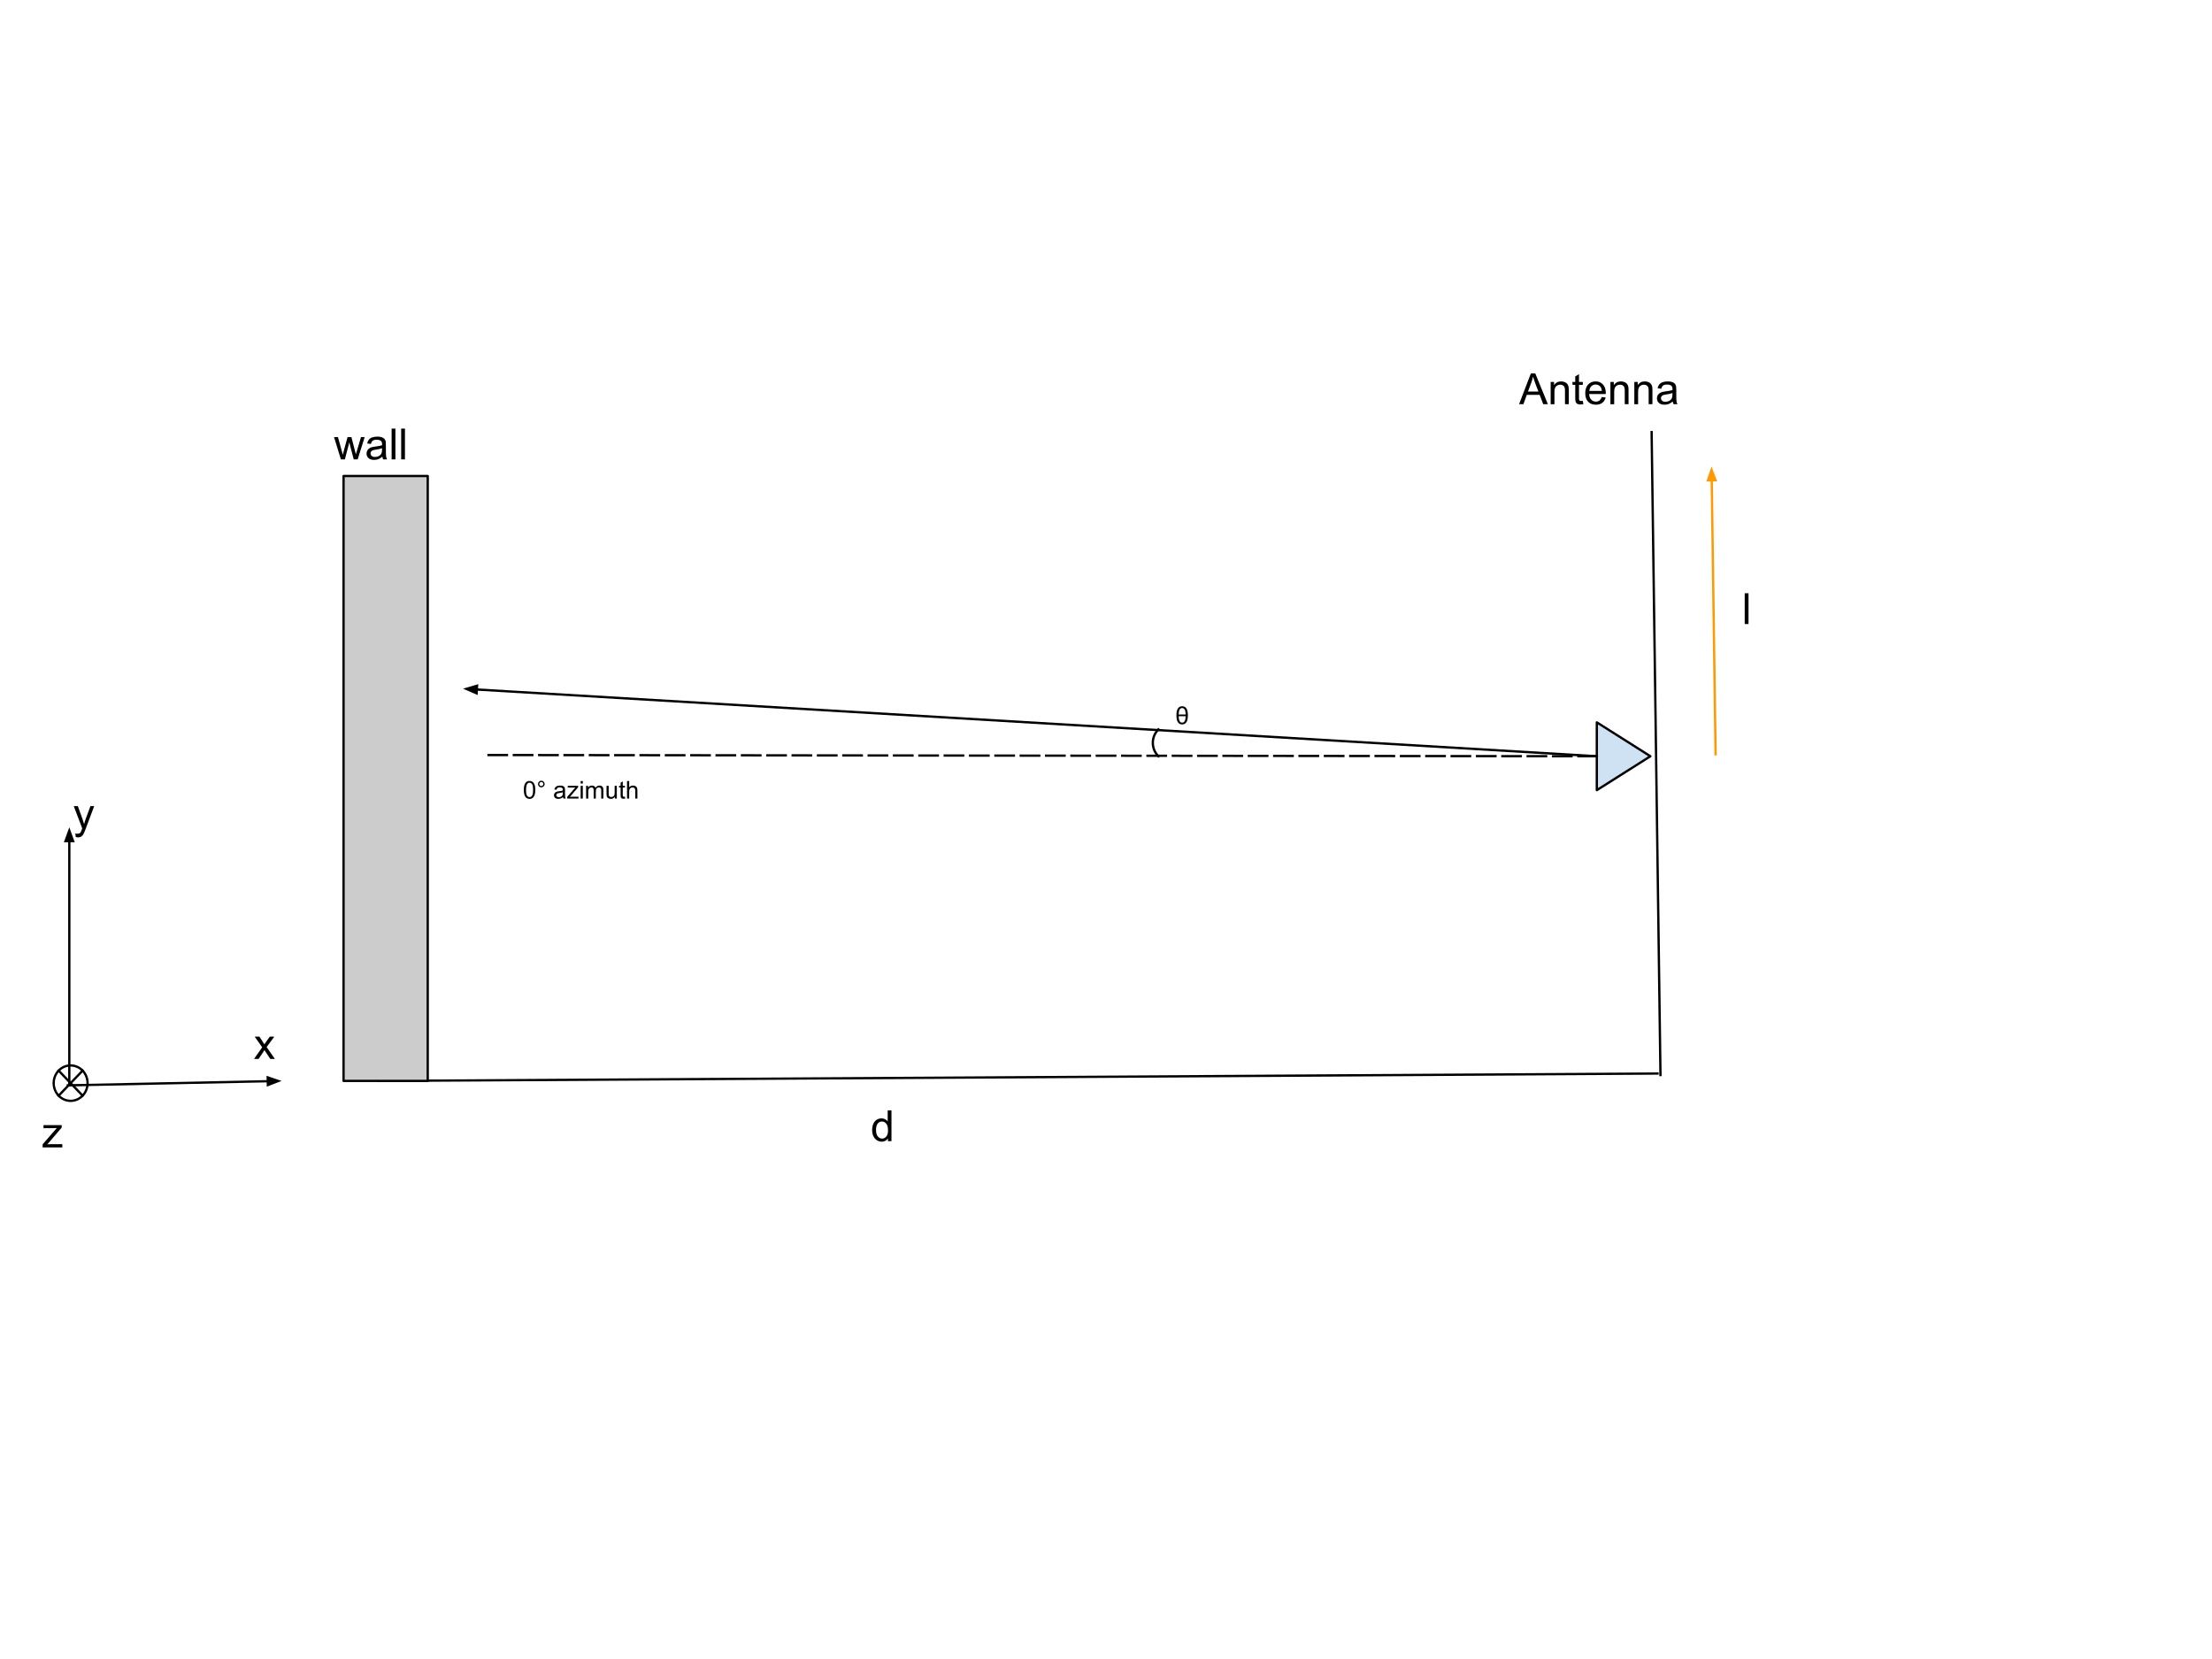 <svg version="1.1" viewBox="0.0 0.0 960.0 720.0" fill="none" stroke="none" stroke-linecap="square" stroke-miterlimit="10" xmlns:xlink="http://www.w3.org/1999/xlink" xmlns="http://www.w3.org/2000/svg"><clipPath id="p.0"><path d="m0 0l960.0 0l0 720.0l-960.0 0l0 -720.0z" clip-rule="nonzero"/></clipPath><g clip-path="url(#p.0)"><path fill="#000000" fill-opacity="0.0" d="m0 0l960.0 0l0 720.0l-960.0 0z" fill-rule="evenodd"/><path fill="#000000" fill-opacity="0.0" d="m164.48 469.121l554.866 -3.213" fill-rule="evenodd"/><path stroke="#000000" stroke-width="1.0" stroke-linejoin="round" stroke-linecap="butt" d="m164.48 469.121l554.866 -3.213" fill-rule="evenodd"/><path fill="#000000" fill-opacity="0.0" d="m720.64 466.559l-3.843 -279.024" fill-rule="evenodd"/><path stroke="#000000" stroke-width="1.0" stroke-linejoin="round" stroke-linecap="butt" d="m720.64 466.559l-3.843 -279.024" fill-rule="evenodd"/><path fill="#000000" fill-opacity="0.0" d="m30.079 471.039l0 -112.0" fill-rule="evenodd"/><path stroke="#000000" stroke-width="1.0" stroke-linejoin="round" stroke-linecap="butt" d="m30.079 471.039l0 -106.0" fill-rule="evenodd"/><path fill="#000000" stroke="#000000" stroke-width="1.0" stroke-linecap="butt" d="m31.73 365.039l-1.652 -4.538l-1.652 4.538z" fill-rule="evenodd"/><path fill="#000000" fill-opacity="0.0" d="m29.441 471.039l92.787 -1.921" fill-rule="evenodd"/><path stroke="#000000" stroke-width="1.0" stroke-linejoin="round" stroke-linecap="butt" d="m29.441 471.039l86.789 -1.797" fill-rule="evenodd"/><path fill="#000000" stroke="#000000" stroke-width="1.0" stroke-linecap="butt" d="m116.264 470.894l4.503 -1.745l-4.571 -1.557z" fill-rule="evenodd"/><path fill="#000000" fill-opacity="0.0" d="m23.297 471.039l3.843 0l0 42.016l-3.843 0z" fill-rule="evenodd"/><path fill="#000000" d="m18.498 497.959l0 -1.328l6.156 -7.078q-1.047 0.062 -1.844 0.062l-3.938 0l0 -1.328l7.906 0l0 1.078l-5.25 6.141l-1.0 1.125q1.094 -0.078 2.062 -0.078l4.469 0l0 1.406l-8.562 0z" fill-rule="nonzero"/><path fill="#000000" fill-opacity="0.0" d="m101.121 432.64l29.449 0l0 42.016l-29.449 0z" fill-rule="evenodd"/><path fill="#000000" d="m110.261 459.56l3.531 -5.031l-3.266 -4.641l2.047 0l1.484 2.266q0.422 0.641 0.672 1.078q0.406 -0.594 0.734 -1.062l1.641 -2.281l1.953 0l-3.344 4.547l3.594 5.125l-2.016 0l-1.984 -3.0l-0.516 -0.812l-2.547 3.812l-1.984 0z" fill-rule="nonzero"/><path fill="#000000" fill-opacity="0.0" d="m23.297 470.079l0 0c0 -4.244 3.293 -7.685 7.354 -7.685l0 0c1.95 0 3.821 0.81 5.2 2.251c1.379 1.441 2.154 3.396 2.154 5.434l0 0c0 4.244 -3.293 7.685 -7.354 7.685l0 0c-4.062 0 -7.354 -3.441 -7.354 -7.685z" fill-rule="evenodd"/><path stroke="#000000" stroke-width="1.0" stroke-linejoin="round" stroke-linecap="butt" d="m23.297 470.079l0 0c0 -4.244 3.293 -7.685 7.354 -7.685l0 0c1.95 0 3.821 0.81 5.2 2.251c1.379 1.441 2.154 3.396 2.154 5.434l0 0c0 4.244 -3.293 7.685 -7.354 7.685l0 0c-4.062 0 -7.354 -3.441 -7.354 -7.685z" fill-rule="evenodd"/><path fill="#000000" fill-opacity="0.0" d="m25.451 464.645l10.394 10.866" fill-rule="evenodd"/><path stroke="#000000" stroke-width="1.0" stroke-linejoin="round" stroke-linecap="butt" d="m25.451 464.645l10.394 10.866" fill-rule="evenodd"/><path fill="#000000" fill-opacity="0.0" d="m35.851 464.645l-10.394 10.866" fill-rule="evenodd"/><path stroke="#000000" stroke-width="1.0" stroke-linejoin="round" stroke-linecap="butt" d="m35.851 464.645l-10.394 10.866" fill-rule="evenodd"/><path fill="#000000" fill-opacity="0.0" d="m29.441 332.593l11.276 0l0 42.016l-11.276 0z" fill-rule="evenodd"/><path fill="#000000" d="m32.873 363.232l-0.188 -1.531q0.547 0.141 0.938 0.141q0.547 0 0.875 -0.188q0.328 -0.172 0.547 -0.5q0.156 -0.25 0.5 -1.219q0.047 -0.141 0.141 -0.406l-3.672 -9.688l1.766 0l2.016 5.594q0.391 1.078 0.703 2.25q0.281 -1.125 0.672 -2.203l2.078 -5.641l1.641 0l-3.688 9.828q-0.594 1.609 -0.922 2.203q-0.438 0.812 -1.0 1.188q-0.562 0.375 -1.344 0.375q-0.484 0 -1.063 -0.203z" fill-rule="nonzero"/><path fill="#cccccc" d="m149.102 206.588l36.535 0l0 262.52l-36.535 0z" fill-rule="evenodd"/><path stroke="#000000" stroke-width="1.0" stroke-linejoin="round" stroke-linecap="butt" d="m149.102 206.588l36.535 0l0 262.52l-36.535 0z" fill-rule="evenodd"/><path fill="#000000" fill-opacity="0.0" d="m135.929 172.457l86.236 0l0 42.016l-86.236 0z" fill-rule="evenodd"/><path fill="#000000" d="m147.945 199.377l-2.969 -9.672l1.703 0l1.531 5.578l0.578 2.078q0.047 -0.156 0.5 -2.0l1.547 -5.656l1.688 0l1.438 5.609l0.484 1.844l0.562 -1.859l1.656 -5.594l1.594 0l-3.031 9.672l-1.703 0l-1.531 -5.797l-0.375 -1.641l-1.953 7.438l-1.719 0zm18.004 -1.188q-0.922 0.766 -1.766 1.094q-0.828 0.312 -1.797 0.312q-1.594 0 -2.453 -0.781q-0.859 -0.781 -0.859 -1.984q0 -0.719 0.328 -1.297q0.328 -0.594 0.844 -0.938q0.531 -0.359 1.188 -0.547q0.469 -0.125 1.453 -0.25q1.984 -0.234 2.922 -0.562q0.016 -0.344 0.016 -0.422q0 -1.0 -0.469 -1.422q-0.625 -0.547 -1.875 -0.547q-1.156 0 -1.703 0.406q-0.547 0.406 -0.812 1.422l-1.609 -0.219q0.219 -1.016 0.719 -1.641q0.5 -0.641 1.453 -0.984q0.953 -0.344 2.188 -0.344q1.25 0 2.016 0.297q0.781 0.281 1.141 0.734q0.375 0.438 0.516 1.109q0.078 0.422 0.078 1.516l0 2.188q0 2.281 0.109 2.891q0.109 0.594 0.406 1.156l-1.703 0q-0.266 -0.516 -0.328 -1.188zm-0.141 -3.672q-0.891 0.375 -2.672 0.625q-1.016 0.141 -1.438 0.328q-0.422 0.188 -0.656 0.531q-0.219 0.344 -0.219 0.781q0 0.656 0.5 1.094q0.5 0.438 1.453 0.438q0.938 0 1.672 -0.406q0.75 -0.422 1.094 -1.141q0.266 -0.562 0.266 -1.641l0 -0.609zm4.157 4.859l0 -13.359l1.641 0l0 13.359l-1.641 0zm4.145 0l0 -13.359l1.641 0l0 13.359l-1.641 0z" fill-rule="nonzero"/><path fill="#cfe2f3" d="m693.016 313.504l23.244 14.709l-23.244 14.709z" fill-rule="evenodd"/><path stroke="#000000" stroke-width="1.0" stroke-linejoin="round" stroke-linecap="butt" d="m693.016 313.504l23.244 14.709l-23.244 14.709z" fill-rule="evenodd"/><path fill="#000000" fill-opacity="0.0" d="m650.302 148.504l262.866 0l0 42.016l-262.866 0z" fill-rule="evenodd"/><path fill="#000000" d="m659.271 175.424l5.125 -13.359l1.906 0l5.469 13.359l-2.016 0l-1.547 -4.047l-5.594 0l-1.469 4.047l-1.875 0zm3.859 -5.484l4.531 0l-1.406 -3.703q-0.625 -1.688 -0.938 -2.766q-0.266 1.281 -0.719 2.547l-1.469 3.922zm9.85 5.484l0 -9.672l1.469 0l0 1.375q1.062 -1.594 3.078 -1.594q0.875 0 1.609 0.312q0.734 0.312 1.094 0.828q0.375 0.5 0.516 1.203q0.094 0.453 0.094 1.594l0 5.953l-1.641 0l0 -5.891q0 -1.0 -0.203 -1.484q-0.188 -0.5 -0.672 -0.797q-0.484 -0.297 -1.141 -0.297q-1.047 0 -1.812 0.672q-0.75 0.656 -0.75 2.516l0 5.281l-1.641 0zm13.954 -1.469l0.234 1.453q-0.688 0.141 -1.234 0.141q-0.891 0 -1.391 -0.281q-0.484 -0.281 -0.688 -0.734q-0.203 -0.469 -0.203 -1.938l0 -5.578l-1.203 0l0 -1.266l1.203 0l0 -2.391l1.625 -0.984l0 3.375l1.656 0l0 1.266l-1.656 0l0 5.672q0 0.688 0.078 0.891q0.094 0.203 0.281 0.328q0.203 0.109 0.578 0.109q0.266 0 0.719 -0.062zm8.23 -1.641l1.688 0.203q-0.406 1.484 -1.484 2.312q-1.078 0.812 -2.766 0.812q-2.125 0 -3.375 -1.297q-1.234 -1.312 -1.234 -3.672q0 -2.453 1.25 -3.797q1.266 -1.344 3.266 -1.344q1.938 0 3.156 1.328q1.234 1.312 1.234 3.703q0 0.156 0 0.438l-7.219 0q0.094 1.594 0.906 2.453q0.812 0.844 2.016 0.844q0.906 0 1.547 -0.469q0.641 -0.484 1.016 -1.516zm-5.391 -2.656l5.406 0q-0.109 -1.219 -0.625 -1.828q-0.781 -0.953 -2.031 -0.953q-1.125 0 -1.906 0.766q-0.766 0.75 -0.844 2.016zm9.141 5.766l0 -9.672l1.469 0l0 1.375q1.062 -1.594 3.078 -1.594q0.875 0 1.609 0.312q0.734 0.312 1.094 0.828q0.375 0.5 0.516 1.203q0.094 0.453 0.094 1.594l0 5.953l-1.641 0l0 -5.891q0 -1.0 -0.203 -1.484q-0.188 -0.5 -0.672 -0.797q-0.484 -0.297 -1.141 -0.297q-1.047 0 -1.812 0.672q-0.75 0.656 -0.75 2.516l0 5.281l-1.641 0zm10.376 0l0 -9.672l1.469 0l0 1.375q1.062 -1.594 3.078 -1.594q0.875 0 1.609 0.312q0.734 0.312 1.094 0.828q0.375 0.5 0.516 1.203q0.094 0.453 0.094 1.594l0 5.953l-1.641 0l0 -5.891q0 -1.0 -0.203 -1.484q-0.188 -0.5 -0.672 -0.797q-0.484 -0.297 -1.141 -0.297q-1.047 0 -1.812 0.672q-0.75 0.656 -0.75 2.516l0 5.281l-1.641 0zm16.688 -1.188q-0.922 0.766 -1.766 1.094q-0.828 0.312 -1.797 0.312q-1.594 0 -2.453 -0.781q-0.859 -0.781 -0.859 -1.984q0 -0.719 0.328 -1.297q0.328 -0.594 0.844 -0.938q0.531 -0.359 1.188 -0.547q0.469 -0.125 1.453 -0.25q1.984 -0.234 2.922 -0.562q0.016 -0.344 0.016 -0.422q0 -1.0 -0.469 -1.422q-0.625 -0.547 -1.875 -0.547q-1.156 0 -1.703 0.406q-0.547 0.406 -0.812 1.422l-1.609 -0.219q0.219 -1.016 0.719 -1.641q0.5 -0.641 1.453 -0.984q0.953 -0.344 2.188 -0.344q1.25 0 2.016 0.297q0.781 0.281 1.141 0.734q0.375 0.438 0.516 1.109q0.078 0.422 0.078 1.516l0 2.188q0 2.281 0.109 2.891q0.109 0.594 0.406 1.156l-1.703 0q-0.266 -0.516 -0.328 -1.188zm-0.141 -3.672q-0.891 0.375 -2.672 0.625q-1.016 0.141 -1.438 0.328q-0.422 0.188 -0.656 0.531q-0.219 0.344 -0.219 0.781q0 0.656 0.5 1.094q0.5 0.438 1.453 0.438q0.938 0 1.672 -0.406q0.75 -0.422 1.094 -1.141q0.266 -0.562 0.266 -1.641l0 -0.609z" fill-rule="nonzero"/><path fill="#000000" fill-opacity="0.0" d="m368.864 468.344l58.079 0l0 42.016l-58.079 0z" fill-rule="evenodd"/><path fill="#000000" d="m385.364 495.264l0 -1.219q-0.906 1.438 -2.703 1.438q-1.156 0 -2.125 -0.641q-0.969 -0.641 -1.5 -1.781q-0.531 -1.141 -0.531 -2.625q0 -1.453 0.484 -2.625q0.484 -1.188 1.438 -1.812q0.969 -0.625 2.172 -0.625q0.875 0 1.547 0.375q0.688 0.359 1.109 0.953l0 -4.797l1.641 0l0 13.359l-1.531 0zm-5.172 -4.828q0 1.859 0.781 2.781q0.781 0.922 1.844 0.922q1.078 0 1.828 -0.875q0.75 -0.891 0.75 -2.688q0 -1.984 -0.766 -2.906q-0.766 -0.938 -1.891 -0.938q-1.078 0 -1.812 0.891q-0.734 0.891 -0.734 2.812z" fill-rule="nonzero"/><path fill="#000000" fill-opacity="0.0" d="m693.016 328.213l-492.063 -29.323" fill-rule="evenodd"/><path stroke="#000000" stroke-width="1.0" stroke-linejoin="round" stroke-linecap="butt" d="m693.016 328.213l-486.074 -28.966" fill-rule="evenodd"/><path fill="#000000" stroke="#000000" stroke-width="1.0" stroke-linecap="butt" d="m207.041 297.598l-4.628 1.379l4.432 1.919z" fill-rule="evenodd"/><path fill="#000000" fill-opacity="0.0" d="m693.016 328.213l-483.087 -0.535" fill-rule="evenodd"/><path stroke="#000000" stroke-width="1.0" stroke-linejoin="round" stroke-linecap="butt" stroke-dasharray="8.0,3.0" d="m693.016 328.213l-483.087 -0.535" fill-rule="evenodd"/><path fill="#000000" fill-opacity="0.0" d="m502.733 328.211l0 0c-1.545 -1.545 -2.414 -3.641 -2.414 -5.827c0 -2.185 0.868 -4.281 2.414 -5.827l5.827 5.827z" fill-rule="evenodd"/><path fill="#000000" fill-opacity="0.0" d="m502.733 328.211l0 0c-1.545 -1.545 -2.414 -3.641 -2.414 -5.827c0 -2.185 0.868 -4.281 2.414 -5.827" fill-rule="evenodd"/><path stroke="#000000" stroke-width="1.0" stroke-linejoin="round" stroke-linecap="butt" d="m502.733 328.211l0 0c-1.545 -1.545 -2.414 -3.641 -2.414 -5.827c0 -2.185 0.868 -4.281 2.414 -5.827" fill-rule="evenodd"/><path fill="#000000" fill-opacity="0.0" d="m477.541 284.743l76.819 0l0 35.559l-76.819 0z" fill-rule="evenodd"/><path fill="#000000" fill-opacity="0.0" d="m217.895 327.344l129.134 0l0 32.315l-129.134 0z" fill-rule="evenodd"/><path fill="#000000" d="m227.333 342.818q0 -1.344 0.281 -2.172q0.281 -0.828 0.828 -1.266q0.547 -0.453 1.375 -0.453q0.625 0 1.078 0.25q0.469 0.234 0.766 0.703q0.312 0.469 0.484 1.141q0.172 0.672 0.172 1.797q0 1.344 -0.281 2.172q-0.281 0.828 -0.828 1.281q-0.547 0.438 -1.391 0.438q-1.094 0 -1.719 -0.781q-0.766 -0.953 -0.766 -3.109zm0.969 0q0 1.875 0.438 2.5q0.438 0.625 1.078 0.625q0.656 0 1.094 -0.625q0.438 -0.625 0.438 -2.5q0 -1.875 -0.438 -2.5q-0.438 -0.625 -1.094 -0.625q-0.641 0 -1.031 0.547q-0.484 0.703 -0.484 2.578zm5.192 -2.547q0 -0.609 0.422 -1.031q0.422 -0.422 1.016 -0.422q0.594 0 1.016 0.422q0.422 0.422 0.422 1.031q0 0.594 -0.422 1.016q-0.422 0.422 -1.016 0.422q-0.594 0 -1.016 -0.422q-0.422 -0.422 -0.422 -1.016zm0.562 0q0 0.359 0.25 0.625q0.266 0.25 0.625 0.25q0.359 0 0.609 -0.25q0.266 -0.266 0.266 -0.625q0 -0.375 -0.266 -0.625q-0.25 -0.266 -0.609 -0.266q-0.359 0 -0.625 0.266q-0.25 0.25 -0.25 0.625zm10.3 5.625q-0.531 0.453 -1.016 0.641q-0.469 0.172 -1.016 0.172q-0.922 0 -1.406 -0.438q-0.484 -0.453 -0.484 -1.141q0 -0.406 0.172 -0.734q0.188 -0.344 0.484 -0.547q0.312 -0.203 0.688 -0.312q0.266 -0.062 0.828 -0.141q1.125 -0.125 1.672 -0.312q0 -0.203 0 -0.25q0 -0.578 -0.266 -0.812q-0.359 -0.312 -1.062 -0.312q-0.656 0 -0.984 0.234q-0.312 0.234 -0.453 0.812l-0.922 -0.125q0.125 -0.578 0.406 -0.938q0.297 -0.375 0.828 -0.562q0.547 -0.203 1.25 -0.203q0.719 0 1.156 0.172q0.438 0.172 0.641 0.422q0.219 0.25 0.297 0.641q0.047 0.234 0.047 0.859l0 1.25q0 1.297 0.062 1.656q0.062 0.344 0.234 0.656l-0.969 0q-0.156 -0.297 -0.188 -0.688zm-0.078 -2.078q-0.516 0.203 -1.531 0.344q-0.578 0.078 -0.828 0.188q-0.234 0.109 -0.359 0.312q-0.125 0.188 -0.125 0.438q0 0.375 0.281 0.625q0.281 0.25 0.828 0.25q0.531 0 0.953 -0.234q0.422 -0.234 0.625 -0.656q0.156 -0.312 0.156 -0.938l0 -0.328zm1.895 2.766l0 -0.766l3.516 -4.031q-0.594 0.031 -1.047 0.031l-2.25 0l0 -0.766l4.516 0l0 0.625l-3.0 3.5l-0.578 0.641q0.641 -0.047 1.188 -0.047l2.547 0l0 0.812l-4.891 0zm5.828 -6.547l0 -1.078l0.938 0l0 1.078l-0.938 0zm0 6.547l0 -5.531l0.938 0l0 5.531l-0.938 0zm2.367 0l0 -5.531l0.844 0l0 0.781q0.25 -0.406 0.688 -0.656q0.437 -0.25 0.984 -0.25q0.609 0 1.0 0.266q0.391 0.25 0.562 0.703q0.656 -0.969 1.703 -0.969q0.828 0 1.266 0.469q0.438 0.453 0.438 1.391l0 3.797l-0.922 0l0 -3.484q0 -0.562 -0.094 -0.797q-0.094 -0.25 -0.344 -0.406q-0.234 -0.156 -0.547 -0.156q-0.594 0 -0.984 0.391q-0.375 0.391 -0.375 1.25l0 3.203l-0.938 0l0 -3.594q0 -0.625 -0.234 -0.938q-0.219 -0.312 -0.75 -0.312q-0.391 0 -0.734 0.219q-0.328 0.203 -0.484 0.609q-0.141 0.391 -0.141 1.156l0 2.859l-0.938 0zm12.502 0l0 -0.812q-0.656 0.938 -1.75 0.938q-0.5 0 -0.922 -0.188q-0.422 -0.188 -0.625 -0.469q-0.203 -0.281 -0.297 -0.703q-0.047 -0.266 -0.047 -0.875l0 -3.422l0.938 0l0 3.062q0 0.734 0.047 1.0q0.094 0.359 0.375 0.578q0.297 0.203 0.703 0.203q0.422 0 0.797 -0.203q0.375 -0.219 0.516 -0.594q0.156 -0.375 0.156 -1.078l0 -2.969l0.938 0l0 5.531l-0.828 0zm4.348 -0.844l0.125 0.828q-0.391 0.094 -0.703 0.094q-0.5 0 -0.781 -0.156q-0.281 -0.172 -0.406 -0.438q-0.109 -0.266 -0.109 -1.109l0 -3.172l-0.688 0l0 -0.734l0.688 0l0 -1.359l0.938 -0.562l0 1.922l0.938 0l0 0.734l-0.938 0l0 3.234q0 0.391 0.047 0.516q0.047 0.109 0.156 0.188q0.109 0.062 0.328 0.062q0.156 0 0.406 -0.047zm0.914 0.844l0 -7.625l0.938 0l0 2.734q0.656 -0.766 1.656 -0.766q0.609 0 1.062 0.25q0.453 0.234 0.641 0.672q0.203 0.422 0.203 1.234l0 3.5l-0.938 0l0 -3.5q0 -0.703 -0.312 -1.016q-0.297 -0.328 -0.859 -0.328q-0.406 0 -0.781 0.219q-0.359 0.219 -0.516 0.594q-0.156 0.359 -0.156 1.016l0 3.016l-0.938 0z" fill-rule="nonzero"/><path fill="#000000" fill-opacity="0.0" d="m528.42 302.457l202.11 0l0 42.016l-202.11 0z" fill-rule="evenodd"/><path fill="#000000" fill-opacity="0.0" d="m501.081 295.029l202.11 0l0 32.315l-202.11 0z" fill-rule="evenodd"/><path fill="#000000" d="m510.566 310.456q0 -3.953 2.484 -3.953q2.484 0 2.484 3.953q0 3.938 -2.484 3.938q-2.484 0 -2.484 -3.938zm0.969 -0.375l3.031 0q-0.047 -1.641 -0.469 -2.219q-0.422 -0.578 -1.062 -0.578q-1.453 0 -1.5 2.797zm3.031 0.75l-3.031 0q0.047 2.797 1.516 2.797q1.469 0 1.516 -2.797z" fill-rule="nonzero"/><path fill="#000000" fill-opacity="0.0" d="m744.562 327.367l-1.764 -124.913" fill-rule="evenodd"/><path stroke="#ff9900" stroke-width="1.0" stroke-linejoin="round" stroke-linecap="butt" d="m744.562 327.367l-1.679 -118.914" fill-rule="evenodd"/><path fill="#ff9900" stroke="#ff9900" stroke-width="1.0" stroke-linecap="butt" d="m744.534 208.43l-1.716 -4.514l-1.588 4.561z" fill-rule="evenodd"/><path fill="#000000" fill-opacity="0.0" d="m747.016 243.903l36.535 0l0 42.016l-36.535 0z" fill-rule="evenodd"/><path fill="#000000" d="m757.203 270.823l0 -13.359l1.641 0l0 13.359l-1.641 0z" fill-rule="nonzero"/></g></svg>